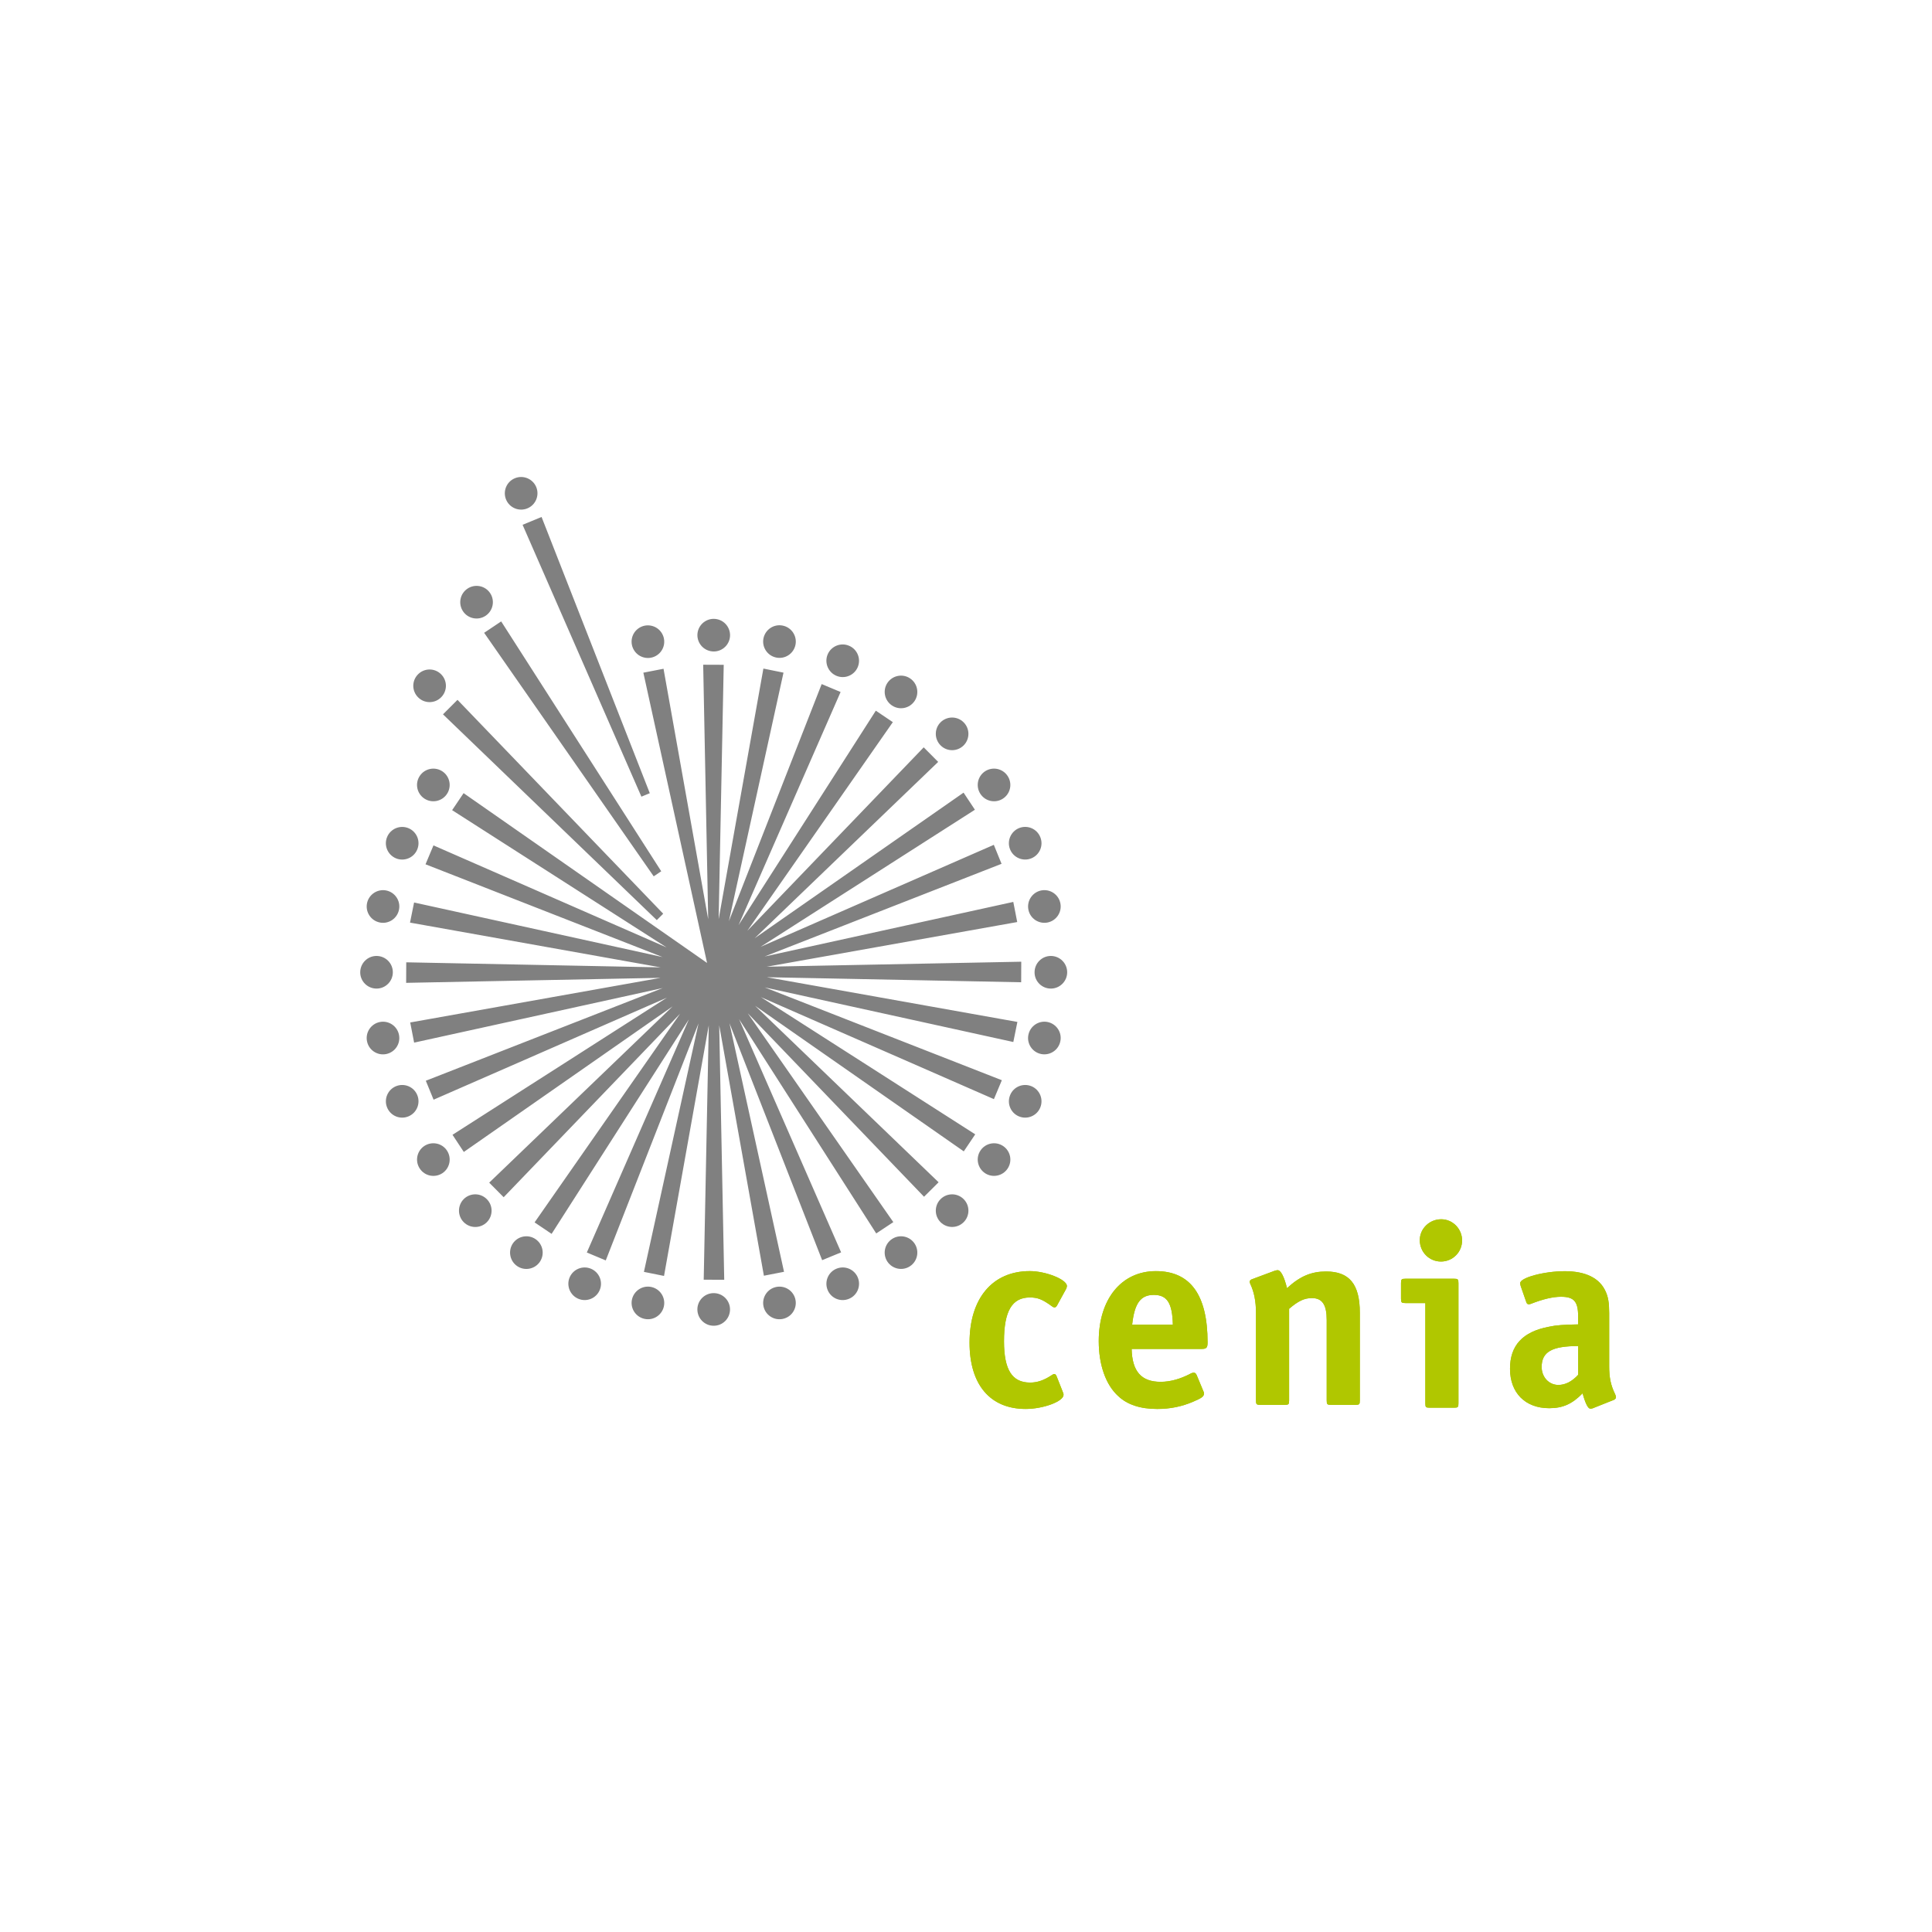<?xml version="1.0" encoding="utf-8"?>
<!-- Generator: Adobe Illustrator 13.0.1, SVG Export Plug-In . SVG Version: 6.00 Build 14948)  -->
<!DOCTYPE svg PUBLIC "-//W3C//DTD SVG 1.1//EN" "http://www.w3.org/Graphics/SVG/1.1/DTD/svg11.dtd">
<svg version="1.1" id="Vrstva_1" xmlns="http://www.w3.org/2000/svg" xmlns:xlink="http://www.w3.org/1999/xlink" x="0px" y="0px"
	 width="100px" height="100px" viewBox="0 0 100 100" enable-background="new 0 0 100 100" xml:space="preserve">
<g>
	<g>
		<g>
			<path fill="#A3C300" d="M55.006,72.036c0.043,0.11,0.043,0.11,0.043,0.162c0,0.336-1.043,0.729-1.961,0.729
				c-1.838,0-2.904-1.255-2.904-3.432c0-2.296,1.188-3.703,3.119-3.703c0.826,0,1.92,0.434,1.92,0.773
				c0,0.04-0.014,0.092-0.039,0.146l-0.475,0.865c-0.027,0.057-0.08,0.095-0.121,0.095s-0.082-0.013-0.135-0.055
				c-0.5-0.365-0.744-0.459-1.15-0.459c-0.918,0-1.336,0.703-1.336,2.268c0,1.476,0.418,2.137,1.35,2.137
				c0.379,0,0.719-0.12,1.111-0.378c0.053-0.04,0.105-0.065,0.146-0.065s0.08,0.04,0.107,0.094L55.006,72.036z"/>
			<path fill="#A3C300" d="M58.6,68.563c0.123-1.107,0.434-1.539,1.121-1.539c0.689,0,0.959,0.42,0.986,1.539H58.6z M62.207,69.82
				c0.242,0,0.297-0.068,0.297-0.338c0-2.459-0.891-3.689-2.674-3.689s-2.959,1.446-2.959,3.621c0,1.231,0.365,2.271,1.014,2.853
				c0.473,0.445,1.148,0.661,2.014,0.661c0.662,0,1.27-0.122,1.863-0.378c0.445-0.189,0.555-0.271,0.555-0.42
				c0-0.052,0-0.065-0.041-0.146l-0.338-0.813c-0.039-0.082-0.082-0.122-0.148-0.122c-0.041,0-0.107,0.015-0.176,0.054
				c-0.514,0.272-1.041,0.42-1.541,0.42c-1,0-1.473-0.539-1.5-1.702H62.207z"/>
			<path fill="#A3C300" d="M65.994,65.769c0.041-0.012,0.109-0.025,0.137-0.025c0.162,0,0.338,0.337,0.484,0.931
				c0.678-0.621,1.258-0.863,2.027-0.863c1.203,0,1.742,0.662,1.742,2.135v4.539c0,0.203-0.025,0.229-0.229,0.229H68.9
				c-0.203,0-0.23-0.026-0.23-0.229v-4.159c0-0.8-0.23-1.138-0.77-1.138c-0.391,0-0.703,0.15-1.176,0.554v4.743
				c0,0.203-0.025,0.229-0.23,0.229h-1.256c-0.201,0-0.229-0.026-0.229-0.229v-4.539c0-0.584-0.096-1.067-0.285-1.473
				c-0.027-0.055-0.039-0.095-0.039-0.137c0-0.04,0.039-0.094,0.107-0.121L65.994,65.769z"/>
			<path fill="#A3C300" d="M75.678,64.204c0,0.605-0.484,1.093-1.094,1.093c-0.607,0-1.096-0.487-1.096-1.109
				c0-0.593,0.5-1.079,1.109-1.079C75.193,63.108,75.678,63.608,75.678,64.204z M72.746,67.447c-0.203,0-0.23-0.029-0.23-0.231
				v-0.798c0-0.203,0.027-0.231,0.23-0.231h2.514c0.201,0,0.229,0.028,0.229,0.231v6.216c0,0.204-0.027,0.228-0.229,0.228h-1.258
				c-0.201,0-0.227-0.023-0.227-0.228v-5.187H72.746z"/>
			<path fill="#A3C300" d="M81.686,71.159c-0.324,0.352-0.664,0.525-1.027,0.525c-0.486,0-0.863-0.403-0.863-0.93
				c0-0.785,0.539-1.083,1.891-1.083V71.159z M81.686,68.551c-0.744,0.012-1.162,0.042-1.514,0.122
				c-1.363,0.256-2.014,0.971-2.014,2.175c0,1.242,0.785,2.04,2.027,2.04c0.703,0,1.189-0.216,1.73-0.77
				c0.148,0.54,0.283,0.796,0.404,0.796c0.041,0,0.121-0.015,0.162-0.038l1.055-0.42c0.066-0.028,0.107-0.082,0.107-0.136
				c0-0.04-0.014-0.094-0.041-0.148c-0.23-0.474-0.311-0.865-0.311-1.461v-2.754c0-0.514-0.053-0.837-0.189-1.121
				c-0.311-0.689-1.039-1.039-2.107-1.039c-1.082,0-2.311,0.336-2.311,0.619c0,0.04,0.014,0.108,0.027,0.15l0.283,0.812
				c0.027,0.094,0.068,0.132,0.135,0.132c0.041,0,0.096-0.015,0.148-0.038c0.596-0.232,1.109-0.352,1.516-0.352
				c0.674,0,0.891,0.241,0.891,1.011V68.551z"/>
		</g>
		<g>
			<path fill="#B0C700" d="M55.006,72.036c0.043,0.11,0.043,0.11,0.043,0.162c0,0.336-1.043,0.729-1.961,0.729
				c-1.838,0-2.904-1.255-2.904-3.432c0-2.296,1.188-3.703,3.119-3.703c0.826,0,1.92,0.434,1.92,0.773
				c0,0.04-0.014,0.092-0.039,0.146l-0.475,0.865c-0.027,0.057-0.08,0.095-0.121,0.095s-0.082-0.013-0.135-0.055
				c-0.5-0.365-0.744-0.459-1.15-0.459c-0.918,0-1.336,0.703-1.336,2.268c0,1.476,0.418,2.137,1.35,2.137
				c0.379,0,0.719-0.12,1.111-0.378c0.053-0.04,0.105-0.065,0.146-0.065s0.08,0.04,0.107,0.094L55.006,72.036z"/>
			<path fill="#B0C700" d="M58.6,68.563c0.123-1.107,0.434-1.539,1.121-1.539c0.689,0,0.959,0.42,0.986,1.539H58.6z M62.207,69.82
				c0.242,0,0.297-0.068,0.297-0.338c0-2.459-0.891-3.689-2.674-3.689s-2.959,1.446-2.959,3.621c0,1.231,0.365,2.271,1.014,2.853
				c0.473,0.445,1.148,0.661,2.014,0.661c0.662,0,1.27-0.122,1.863-0.378c0.445-0.189,0.555-0.271,0.555-0.42
				c0-0.052,0-0.065-0.041-0.146l-0.338-0.813c-0.039-0.082-0.082-0.122-0.148-0.122c-0.041,0-0.107,0.015-0.176,0.054
				c-0.514,0.272-1.041,0.42-1.541,0.42c-1,0-1.473-0.539-1.5-1.702H62.207z"/>
			<path fill="#B0C700" d="M65.994,65.769c0.041-0.012,0.109-0.025,0.137-0.025c0.162,0,0.338,0.337,0.484,0.931
				c0.678-0.621,1.258-0.863,2.027-0.863c1.203,0,1.742,0.662,1.742,2.135v4.539c0,0.203-0.025,0.229-0.229,0.229H68.9
				c-0.203,0-0.23-0.026-0.23-0.229v-4.159c0-0.8-0.23-1.138-0.77-1.138c-0.391,0-0.703,0.15-1.176,0.554v4.743
				c0,0.203-0.025,0.229-0.23,0.229h-1.256c-0.201,0-0.229-0.026-0.229-0.229v-4.539c0-0.584-0.096-1.067-0.285-1.473
				c-0.027-0.055-0.039-0.095-0.039-0.137c0-0.04,0.039-0.094,0.107-0.121L65.994,65.769z"/>
			<path fill="#B0C700" d="M75.678,64.204c0,0.605-0.484,1.093-1.094,1.093c-0.607,0-1.096-0.487-1.096-1.109
				c0-0.593,0.5-1.079,1.109-1.079C75.193,63.108,75.678,63.608,75.678,64.204z M72.746,67.447c-0.203,0-0.23-0.029-0.23-0.231
				v-0.798c0-0.203,0.027-0.231,0.23-0.231h2.514c0.201,0,0.229,0.028,0.229,0.231v6.216c0,0.204-0.027,0.228-0.229,0.228h-1.258
				c-0.201,0-0.227-0.023-0.227-0.228v-5.187H72.746z"/>
			<path fill="#B0C700" d="M81.686,71.159c-0.324,0.352-0.664,0.525-1.027,0.525c-0.486,0-0.863-0.403-0.863-0.93
				c0-0.785,0.539-1.083,1.891-1.083V71.159z M81.686,68.551c-0.744,0.012-1.162,0.042-1.514,0.122
				c-1.363,0.256-2.014,0.971-2.014,2.175c0,1.242,0.785,2.04,2.027,2.04c0.703,0,1.189-0.216,1.73-0.77
				c0.148,0.54,0.283,0.796,0.404,0.796c0.041,0,0.121-0.015,0.162-0.038l1.055-0.42c0.066-0.028,0.107-0.082,0.107-0.136
				c0-0.04-0.014-0.094-0.041-0.148c-0.23-0.474-0.311-0.865-0.311-1.461v-2.754c0-0.514-0.053-0.837-0.189-1.121
				c-0.311-0.689-1.039-1.039-2.107-1.039c-1.082,0-2.311,0.336-2.311,0.619c0,0.04,0.014,0.108,0.027,0.15l0.283,0.812
				c0.027,0.094,0.068,0.132,0.135,0.132c0.041,0,0.096-0.015,0.148-0.038c0.596-0.232,1.109-0.352,1.516-0.352
				c0.674,0,0.891,0.241,0.891,1.011V68.551z"/>
		</g>
	</g>
	<path fill="#808080" d="M25.135,31.872c0.389-0.26,0.493-0.784,0.234-1.173c-0.259-0.387-0.784-0.491-1.171-0.232
		c-0.389,0.26-0.493,0.784-0.233,1.173C24.223,32.026,24.747,32.131,25.135,31.872z M19.657,47.748
		c0.457,0.094,0.903-0.204,0.995-0.662c0.093-0.456-0.203-0.901-0.66-0.995c-0.456-0.091-0.903,0.205-0.995,0.66
		C18.904,47.21,19.2,47.655,19.657,47.748z M33.199,41.235l0.434-0.179l-5.602-14.298l-0.982,0.406L33.199,41.235z M33.996,47.625
		l0.331-0.332L23.68,36.224l-0.751,0.75L33.996,47.625z M33.836,45.359l0.389-0.262l-8.284-12.933l-0.882,0.59L33.836,45.359z
		 M20.492,44.426c0.43,0.179,0.926-0.024,1.104-0.455c0.18-0.429-0.022-0.923-0.453-1.104c-0.43-0.179-0.926,0.024-1.105,0.453
		C19.857,43.751,20.062,44.245,20.492,44.426z M21.73,40.157c-0.262,0.387-0.158,0.912,0.229,1.173
		c0.387,0.26,0.912,0.157,1.172-0.23c0.26-0.386,0.158-0.911-0.229-1.172C22.515,39.668,21.989,39.771,21.73,40.157z M22.832,36.093
		c0.331-0.329,0.331-0.863,0-1.193c-0.329-0.33-0.864-0.33-1.192,0c-0.331,0.33-0.331,0.864,0,1.193
		C21.968,36.425,22.502,36.425,22.832,36.093z M27.298,26.313c0.43-0.178,0.635-0.671,0.458-1.103
		c-0.18-0.43-0.673-0.634-1.104-0.457c-0.433,0.178-0.636,0.672-0.458,1.104C26.373,26.287,26.867,26.492,27.298,26.313z
		 M49.876,38.584c0.331-0.33,0.332-0.865,0.004-1.194c-0.329-0.333-0.864-0.333-1.195-0.005c-0.33,0.329-0.331,0.865-0.001,1.195
		C49.011,38.911,49.544,38.912,49.876,38.584z M33.37,34.04c0.456,0.093,0.901-0.203,0.994-0.659
		c0.092-0.458-0.205-0.903-0.661-0.995c-0.458-0.094-0.903,0.203-0.996,0.659C32.616,33.502,32.912,33.948,33.37,34.04z
		 M51.918,41.333c0.389-0.259,0.494-0.783,0.236-1.17c-0.258-0.391-0.781-0.495-1.171-0.239c-0.387,0.259-0.493,0.784-0.234,1.173
		C51.006,41.484,51.529,41.59,51.918,41.333z M53.229,47.082c0.088,0.458,0.531,0.755,0.99,0.667
		c0.457-0.09,0.756-0.535,0.666-0.992c-0.088-0.459-0.533-0.756-0.99-0.668C53.438,46.181,53.139,46.625,53.229,47.082z
		 M46.167,36.515c0.385,0.26,0.909,0.157,1.17-0.229c0.26-0.387,0.156-0.912-0.229-1.171c-0.387-0.262-0.912-0.157-1.173,0.228
		C45.675,35.729,45.778,36.254,46.167,36.515z M36.776,33.703c0.457,0.094,0.901-0.202,0.995-0.659
		c0.092-0.458-0.205-0.903-0.66-0.995c-0.458-0.094-0.903,0.203-0.997,0.659C36.022,33.166,36.319,33.611,36.776,33.703z
		 M40.179,34.035c0.457,0.093,0.901-0.203,0.995-0.659c0.092-0.458-0.205-0.903-0.66-0.995c-0.458-0.095-0.903,0.203-0.997,0.659
		C39.425,33.498,39.722,33.943,40.179,34.035z M43.294,34.98c0.429,0.18,0.923-0.022,1.104-0.453
		c0.179-0.431-0.025-0.926-0.454-1.104c-0.431-0.182-0.925,0.023-1.106,0.452C42.66,34.305,42.864,34.8,43.294,34.98z
		 M52.283,43.967c0.176,0.43,0.67,0.636,1.1,0.46c0.434-0.178,0.639-0.672,0.461-1.101c-0.176-0.435-0.67-0.639-1.102-0.463
		C52.313,43.042,52.105,43.535,52.283,43.967z M48.686,62.065c-0.331,0.328-0.332,0.863-0.004,1.195
		c0.33,0.327,0.864,0.331,1.194,0.002c0.332-0.328,0.332-0.863,0.005-1.193C49.552,61.737,49.016,61.735,48.686,62.065z
		 M46.169,64.132c-0.389,0.258-0.495,0.779-0.238,1.169c0.259,0.388,0.784,0.496,1.171,0.238c0.39-0.258,0.495-0.783,0.238-1.171
		C47.083,63.98,46.558,63.872,46.169,64.132z M43.297,65.667c-0.43,0.176-0.636,0.669-0.46,1.101
		c0.177,0.433,0.671,0.638,1.102,0.46c0.433-0.176,0.638-0.669,0.462-1.101C44.223,65.694,43.729,65.489,43.297,65.667z
		 M51.445,56.891l0.41-0.979l-12.27-4.803l12.864,2.825l0.211-1.039L39.688,50.58l13.168,0.262l0.004-1.064l-13.175,0.259
		l12.966-2.312l-0.203-1.042l-12.872,2.825l12.264-4.797l-0.4-0.983l-12.073,5.28l11.094-7.096l-0.587-0.885l-10.81,7.534
		l9.496-9.125l-0.749-0.754l-9.132,9.499l7.534-10.803l-0.881-0.593l-7.104,11.098l5.281-12.065l-0.979-0.41l-4.802,12.271
		l2.826-12.863l-1.041-0.211l-2.316,12.973l0.263-13.168l-1.063-0.004l0,0l0.259,13.174l-2.312-12.965L33.3,34.818l0,0l3.297,15.023
		l-12.601-8.788l-0.594,0.881l11.1,7.104l-12.066-5.281l-0.411,0.979l12.272,4.802l-12.864-2.825l-0.211,1.041l12.973,2.317
		l-13.168-0.262l-0.005,1.063l13.176-0.26l-12.966,2.311l0.203,1.043l12.871-2.826l-12.266,4.799l0.402,0.981l12.074-5.28
		l-11.095,7.097l0.586,0.888l10.811-7.537l-9.497,9.126l0.749,0.754l9.133-9.5L27.67,63.271l0.881,0.594l7.104-11.101l-5.281,12.065
		l0.98,0.41l4.802-12.27l-2.827,12.863l1.041,0.21l2.316-12.974l-0.262,13.169l1.062,0.004l-0.26-13.175l2.313,12.965l1.042-0.203
		L37.757,52.96l4.797,12.266l0.982-0.404L38.255,52.75l7.098,11.092l0.885-0.585l-7.535-10.811l9.125,9.497l0.754-0.749
		l-9.499-9.134l10.802,7.534l0.593-0.881L39.381,51.61L51.445,56.891z M51.922,59.319c-0.387-0.26-0.91-0.158-1.171,0.229
		c-0.261,0.386-0.158,0.909,0.229,1.172c0.386,0.26,0.912,0.155,1.171-0.23C52.414,60.103,52.309,59.579,51.922,59.319z
		 M54.225,52.899c-0.457-0.092-0.902,0.204-0.996,0.664c-0.092,0.455,0.203,0.901,0.66,0.993s0.902-0.204,0.994-0.661
		C54.979,53.439,54.682,52.994,54.225,52.899z M40.183,66.612c-0.457,0.09-0.755,0.531-0.667,0.991
		c0.09,0.456,0.534,0.756,0.99,0.665c0.46-0.088,0.757-0.533,0.668-0.991C41.084,66.82,40.64,66.522,40.183,66.612z M54.395,49.48
		c-0.465-0.002-0.846,0.376-0.846,0.844c-0.004,0.463,0.373,0.843,0.84,0.845c0.467,0,0.846-0.376,0.848-0.841
		C55.238,49.86,54.861,49.482,54.395,49.48z M53.391,56.224c-0.432-0.18-0.928,0.023-1.105,0.455
		c-0.18,0.428,0.021,0.924,0.451,1.104c0.432,0.18,0.926-0.023,1.105-0.453C54.023,56.899,53.818,56.403,53.391,56.224z
		 M24.005,62.063c-0.329,0.33-0.331,0.865-0.004,1.195c0.329,0.333,0.864,0.333,1.195,0.006c0.33-0.33,0.332-0.865,0.002-1.195
		C24.871,61.737,24.337,61.735,24.005,62.063z M36.943,66.932c-0.466-0.002-0.845,0.374-0.847,0.842
		c0,0.466,0.376,0.846,0.842,0.846c0.468,0.004,0.846-0.374,0.848-0.842C37.787,67.312,37.41,66.932,36.943,66.932z M21.598,56.681
		c-0.177-0.432-0.669-0.635-1.101-0.459c-0.431,0.176-0.637,0.671-0.461,1.101c0.177,0.434,0.671,0.64,1.102,0.462
		C21.57,57.606,21.776,57.113,21.598,56.681z M20.652,53.565c-0.089-0.456-0.532-0.756-0.99-0.666
		c-0.457,0.09-0.756,0.534-0.667,0.991c0.088,0.46,0.534,0.758,0.99,0.668C20.444,54.469,20.743,54.025,20.652,53.565z
		 M20.333,50.326c0.002-0.466-0.375-0.844-0.841-0.846s-0.845,0.376-0.847,0.842c-0.003,0.467,0.375,0.845,0.842,0.847
		C19.952,51.171,20.333,50.793,20.333,50.326z M21.963,59.315c-0.387,0.258-0.494,0.783-0.236,1.169
		c0.257,0.392,0.783,0.496,1.171,0.24c0.389-0.258,0.494-0.784,0.236-1.172C22.876,59.163,22.353,59.06,21.963,59.315z
		 M33.703,66.612c-0.456-0.092-0.901,0.204-0.995,0.661c-0.092,0.456,0.204,0.901,0.661,0.993c0.458,0.095,0.903-0.203,0.996-0.659
		C34.456,67.151,34.16,66.704,33.703,66.612z M30.587,65.669c-0.429-0.18-0.923,0.023-1.104,0.451
		c-0.179,0.43,0.024,0.926,0.453,1.105c0.432,0.182,0.926-0.023,1.106-0.453C31.222,66.343,31.018,65.849,30.587,65.669z
		 M27.715,64.134c-0.386-0.26-0.91-0.158-1.171,0.228c-0.259,0.388-0.157,0.914,0.229,1.174c0.388,0.262,0.913,0.157,1.173-0.229
		C28.206,64.919,28.103,64.394,27.715,64.134z"/>
</g>
<rect fill="none" width="100" height="100"/>
</svg>
